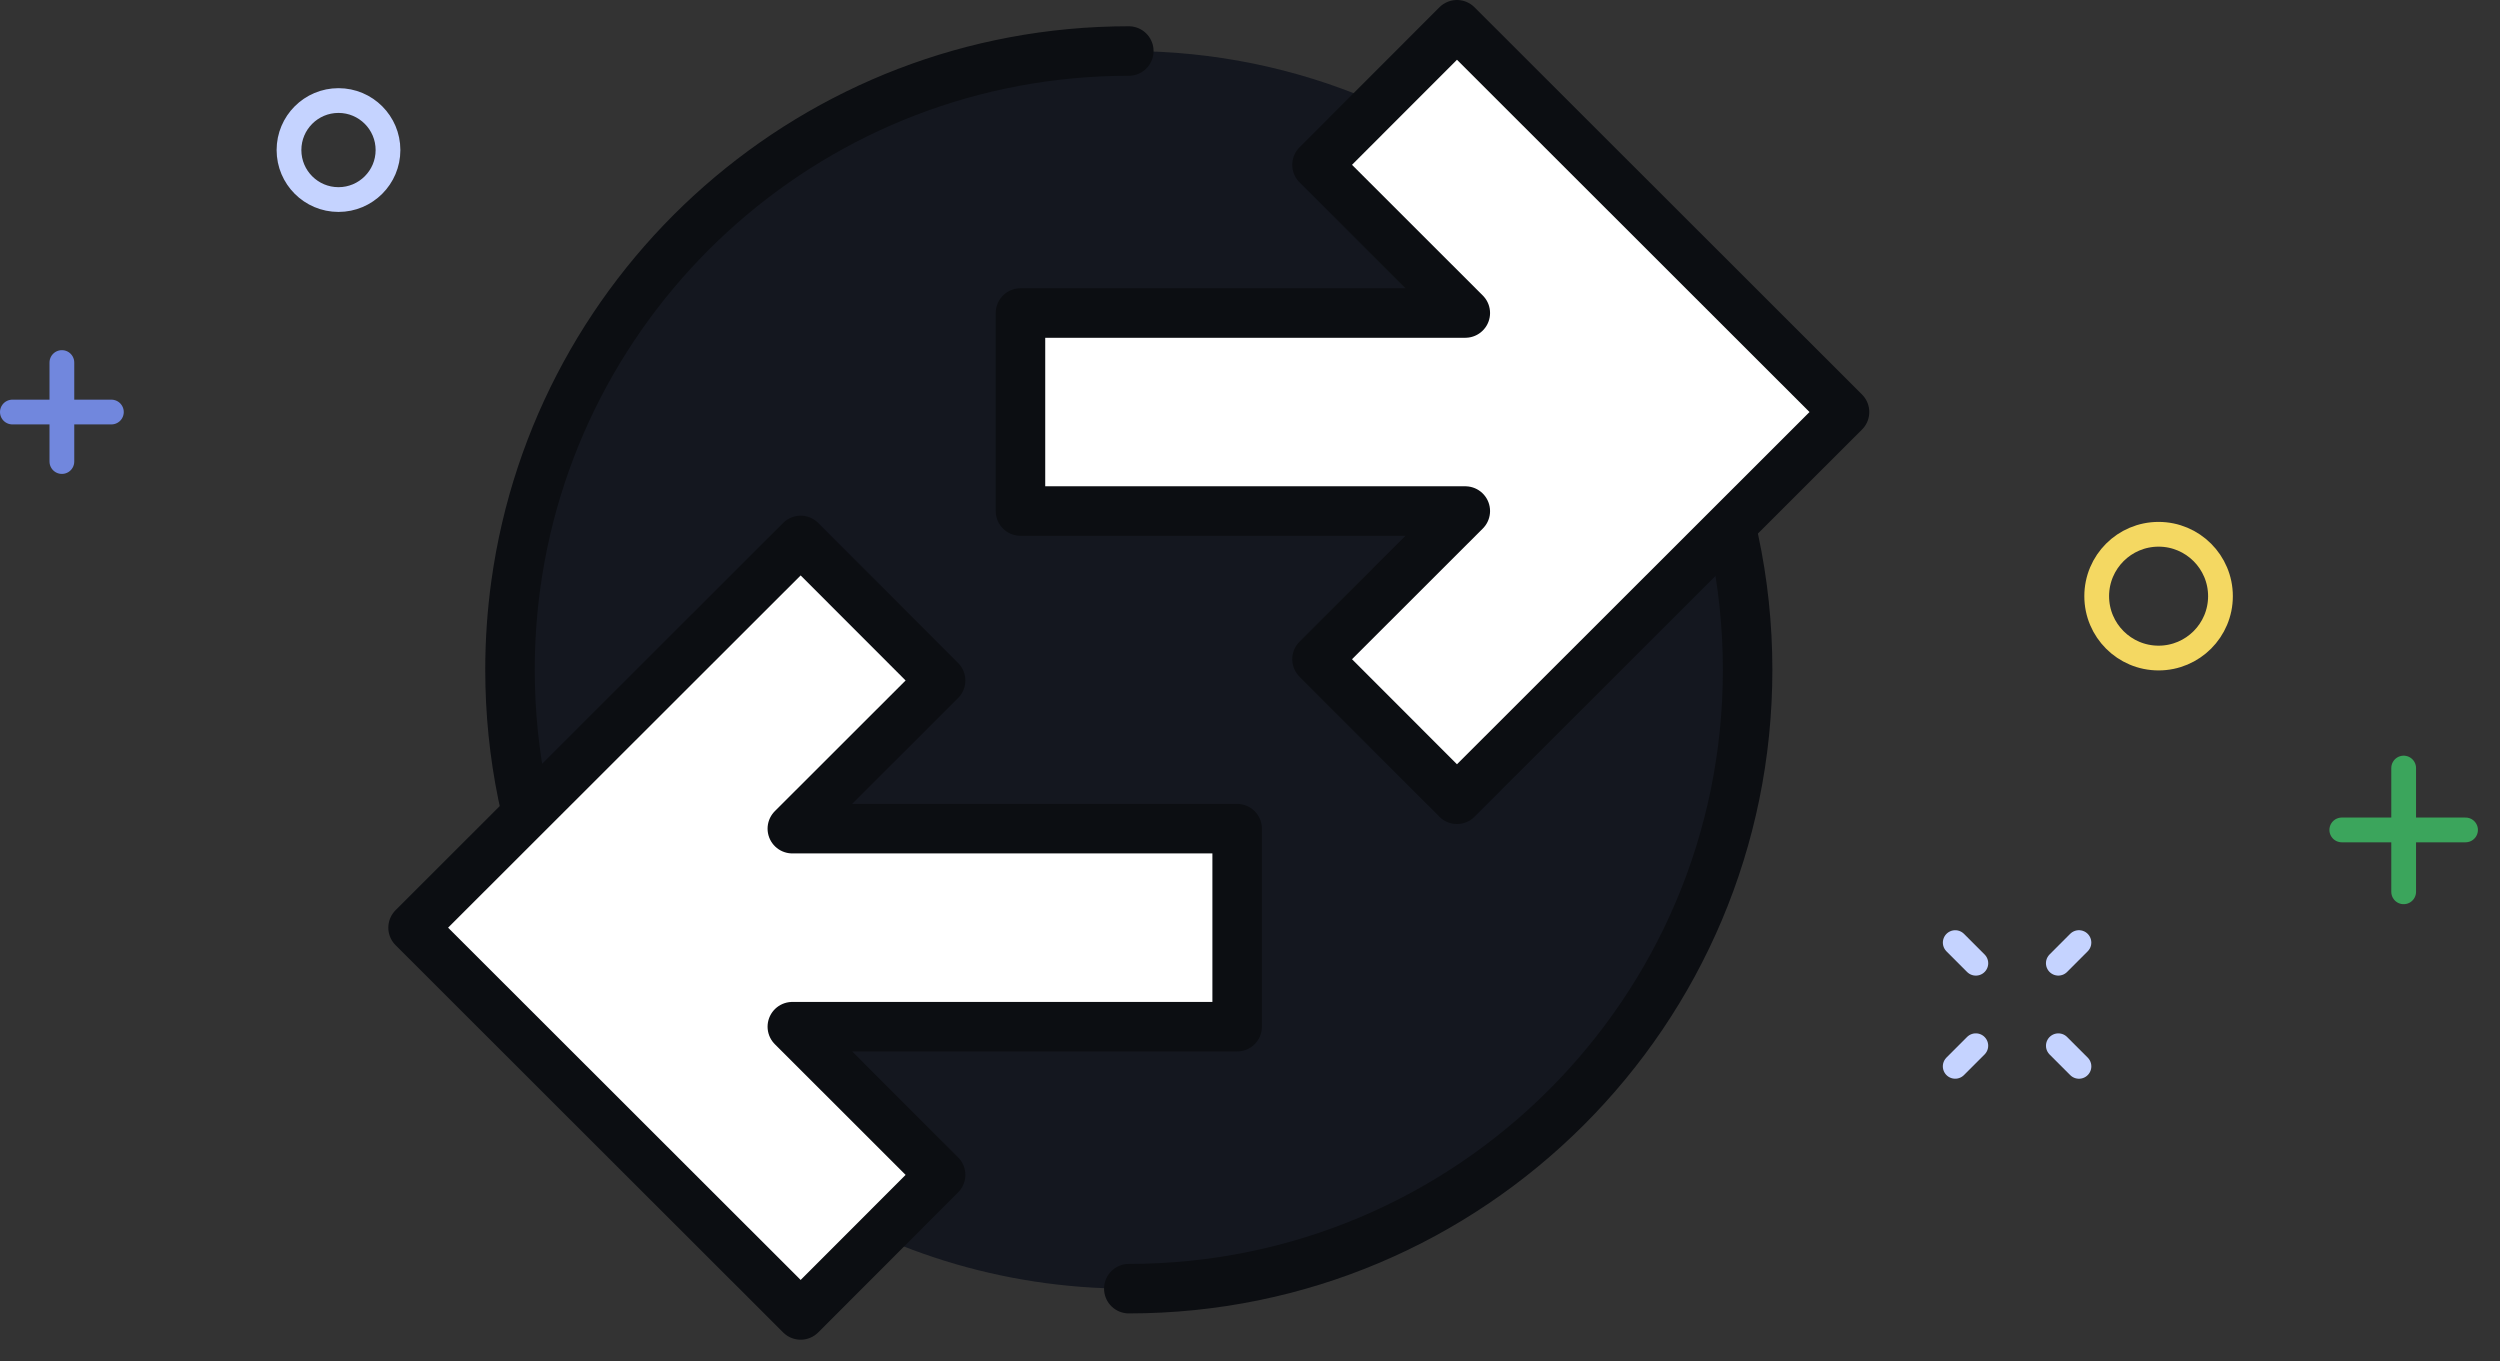 <svg xmlns="http://www.w3.org/2000/svg" height="55" viewBox="0 0 101 55" width="101"><rect x="0" y="0" width="101" height="55" fill="#333333" stroke="none"/><g fill="none" fill-rule="evenodd"><g transform="translate(0 1)"><path d="m70.604 26.062c0 13.807-11.193 25-25 25-10.352 0-19.234-6.292-23.032-15.26-1.267-2.993-1.968-6.285-1.968-9.74 0-1.172.081-2.326.237-3.456 1.683-12.171 12.129-21.544 24.763-21.544 13.807 0 25 11.193 25 25" fill="#14171F"/><path d="m62.698 7.819c4.866 4.562 7.906 11.047 7.906 18.243 0 13.807-11.193 25-25 25m-23.032-15.261c-1.267-2.993-1.968-6.285-1.968-9.74 0-1.172.081-2.326.237-3.456 1.683-12.171 12.128-21.544 24.763-21.544" stroke="#0c0e12" stroke-linecap="round" stroke-linejoin="round" stroke-width="2"/><path d="m38.001 26.492-5.654-5.659-15.659 15.645 15.659 15.646 5.654-5.659-5.991-5.987h17.971v-8h-17.971z" fill="#fff"/><path d="m58.861 0-5.654 5.659 5.991 5.987h-17.971v8h17.971l-5.991 5.986 5.654 5.659 15.658-15.645z" fill="#fff"/><g stroke-linecap="round" stroke-linejoin="round"><path d="m38.001 26.492-5.654-5.659-15.659 15.645 15.659 15.646 5.654-5.659-5.991-5.987h17.971v-8h-17.971z" stroke="#0c0e12" stroke-width="2"/><path d="m58.861 0-5.654 5.659 5.991 5.987h-17.971v8h17.971l-5.991 5.986 5.654 5.659 15.658-15.645z" stroke="#0c0e12" stroke-width="2"/><path d="m83.989 37.08-.833.834m-3.333 3.333-.833.833m5.0.001-.833-.833m-3.333-3.333-.833-.834" stroke="#c5d3ff"/><path d="m89.707 23.085c0 1.381-1.12 2.5-2.5 2.5-1.381 0-2.5-1.119-2.5-2.5 0-1.38 1.119-2.5 2.5-2.5 1.38 0 2.5 1.12 2.5 2.5z" stroke="#f4d862"/><path d="m15.675 5.062c0 1.104-.896 2-2 2-1.105 0-2-.896-2-2s.895-2 2-2c1.104 0 2 .896 2 2z" stroke="#c5d3ff"/><path d="m97.108 30.029v5m2.5-2.5h-5" stroke="#3ba55c"/><path d="m2.5 13.646v4m2-2h-4" stroke="#7187dd"/></g></g><path d="m0 0h101v55h-101z"/></g></svg>